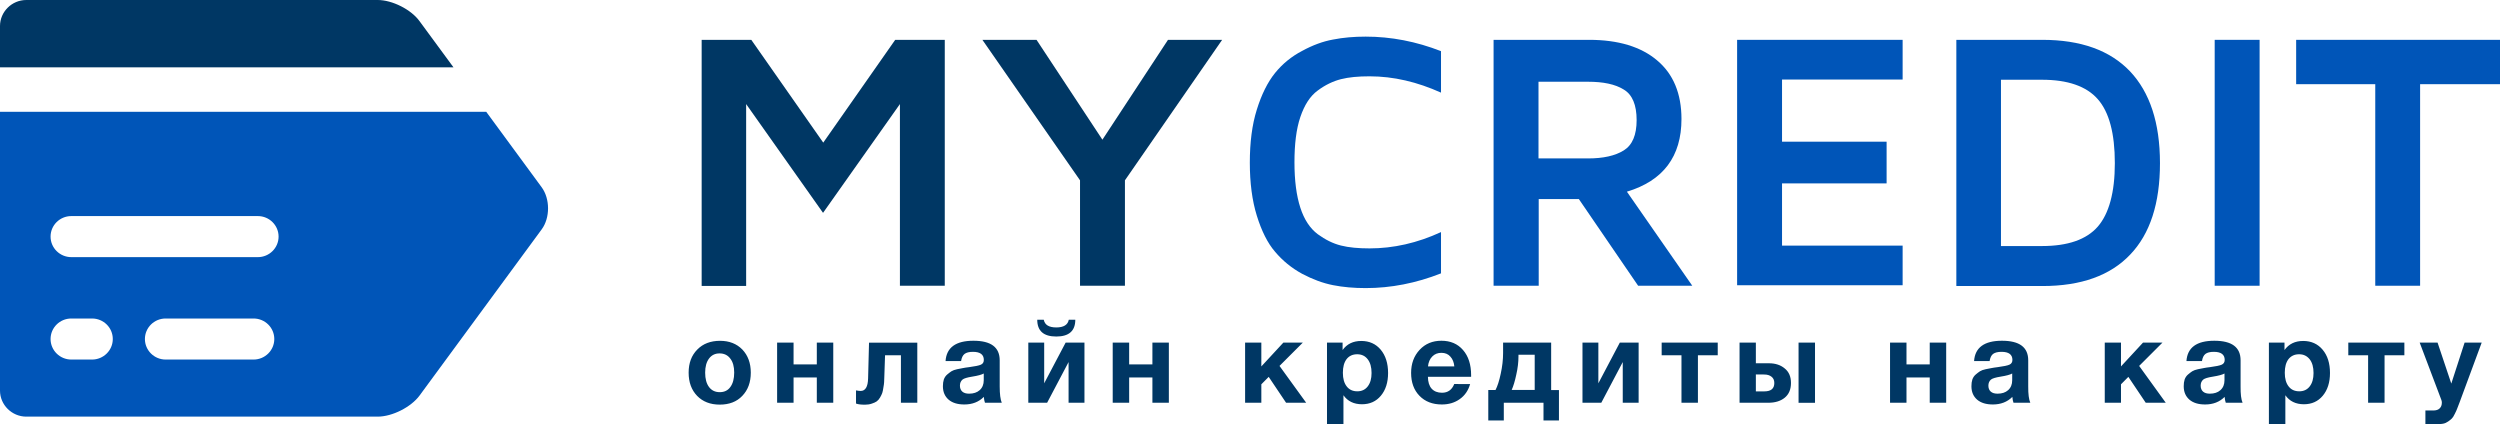 <?xml version="1.0" encoding="utf-8"?>
<!-- Generator: Adobe Illustrator 21.0.0, SVG Export Plug-In . SVG Version: 6.00 Build 0)  -->
<svg version="1.1" id="Слой_1" xmlns:xodm="http://www.corel.com/coreldraw/odm/2003"
	 xmlns="http://www.w3.org/2000/svg" xmlns:xlink="http://www.w3.org/1999/xlink" x="0px" y="0px" viewBox="0 0 3495.3 593.1"
	 style="enable-background:new 0 0 3495.3 593.1;" xml:space="preserve">
<style type="text/css">
	.st0{fill:#003764;}
	.st1{fill:#0055B8;}
</style>
<g id="Слой_x0020_1">
	<g id="_2044366505744">
		<g>
			<path class="st0" d="M1049.7,521c0,13.5-4,24.3-11.9,32.5c-7.8,8.2-18.3,12.2-31.5,12.2c-13.2,0-23.7-4.1-31.6-12.2
				c-7.9-8.2-11.9-19-11.9-32.5c0-13.4,4-24.1,12.1-32.3c8-8.2,18.7-12.2,31.8-12.2c12.9,0,23.3,4.1,31.2,12.2
				C1045.7,496.9,1049.7,507.7,1049.7,521z M1026.5,520.9c0-8.4-1.8-14.9-5.5-19.6c-3.6-4.8-8.6-7.2-15-7.2
				c-6.2,0-11.1,2.4-14.7,7.2c-3.6,4.8-5.4,11.4-5.4,19.7c0,8.6,1.8,15.3,5.4,20.1c3.6,4.8,8.6,7.2,15,7.2c6.4,0,11.4-2.4,14.8-7.2
				C1024.7,536.2,1026.5,529.5,1026.5,520.9z M1165,563.1h-23v-35.4h-32.5v35.4h-23V479l23,0v30.5h32.5V479h23V563.1z M1282.6,563.1
				h-23v-66.4l-22.2,0l-1,29.7c-0.1,3.3-0.2,5.9-0.3,7.8c-0.1,1.9-0.4,4.4-1,7.5c-0.4,3.2-1,5.7-1.6,7.7c-0.7,1.9-1.7,4-3.1,6.4
				c-1.3,2.3-2.9,4.1-4.7,5.4c-1.7,1.2-4,2.2-6.8,3.1c-2.8,1-6,1.5-9.5,1.5c-5.7,0-9.8-0.5-12.6-1.6v-18.4c2.7,0.5,4.9,0.8,6.5,0.8
				c6.6,0,10.1-5.8,10.4-17.4l1.3-50.1h67.5V563.1L1282.6,563.1z M1400.6,563.1h-23.5c-0.8-2.2-1.3-4.9-1.6-8.2
				c-7.1,7.1-16.1,10.6-27.2,10.6c-9.4,0-16.7-2.2-22-6.7c-5.3-4.6-8-10.8-8-18.8c0-3.6,0.4-6.7,1.3-9.5c1-2.7,2.5-5,4.6-6.8
				c2.2-1.9,4.2-3.4,6-4.6c2-1.2,4.6-2.2,8-2.9c3.4-0.8,6.1-1.3,8.2-1.6c2.1-0.4,4.9-0.9,8.6-1.3c8.2-1.1,13.6-2.2,16.3-3.4
				c2.8-1.2,4.2-3.4,4.2-6.7c0-7.5-5.1-11.3-15.2-11.3c-5.3,0-9.2,1-11.7,2.9c-2.5,1.9-4.1,5.2-4.9,10H1322
				c1.3-18.9,14.3-28.4,39-28.4c24.5,0,36.7,9.1,36.7,27.4v36.4C1397.7,551,1398.7,558.6,1400.6,563.1L1400.6,563.1z M1375.4,522.2
				c-2.7,1.6-8.2,3.1-16.3,4.4c-6.8,1.1-11.3,2.4-13.4,4.1c-2.4,2.1-3.6,4.9-3.6,8.5c0,3.5,1.1,6.3,3.3,8.3c2.3,2,5.4,2.9,9.5,2.9
				c6.2,0,11.1-1.6,14.8-4.9c3.8-3.4,5.7-8,5.7-13.9L1375.4,522.2L1375.4,522.2z M1494.3,447h9.1c0,15.7-8.9,23.5-26.6,23.5
				c-17.7,0-26.6-7.8-26.6-23.5h9.1c1.4,7.2,7.2,10.8,17.5,10.8S1492.9,454.2,1494.3,447L1494.3,447z M1516.2,563.1H1494v-56.9
				l-30,56.9h-26.3V479l22.2,0v56.9l30-56.9h26.3V563.1z M1634.2,563.1h-23v-35.4h-32.5v35.4h-23V479l23,0v30.5h32.5V479h23V563.1z
				 M1826.2,563.1h-28.1l-24.3-36.2l-10.3,10.4v25.8h-22.7V479l22.7,0v33.3l30.8-33.3h27.2l-32.6,32.6L1826.2,563.1L1826.2,563.1z
				 M1877.1,479v10.4c6.1-8.5,14.8-12.7,26.1-12.7c11.3,0,20.4,4.1,27.2,12.2c6.8,8.2,10.3,19,10.3,32.6c0,13.2-3.4,23.8-10.1,31.8
				c-6.6,7.9-15.4,11.9-26.4,11.9c-11.3,0-20-4.2-25.9-12.6V593l-23,0V479L1877.1,479L1877.1,479z M1897.5,495.3
				c-6.3,0-11.3,2.3-14.8,6.8c-3.5,4.6-5.2,10.9-5.2,19.1c0,8.2,1.8,14.5,5.4,19.1c3.6,4.6,8.5,6.8,14.8,6.8c6.2,0,11-2.3,14.5-6.8
				c3.6-4.6,5.4-10.8,5.4-18.8c0-8.2-1.8-14.6-5.4-19.2C1908.6,497.6,1903.7,495.3,1897.5,495.3L1897.5,495.3z M2055.4,537
				c-2.6,9-7.4,16-14.5,21c-7,5-15.3,7.5-25,7.5c-13,0-23.4-4-31.3-12.1c-7.8-8-11.7-18.7-11.7-32c0-13.1,4-23.8,11.9-32.3
				c7.9-8.5,18.1-12.7,30.4-12.7c12.7,0,22.8,4.3,30.3,13c7.5,8.6,11.3,20.3,11.3,35.1v2.3l-60.4,0c0.1,7.3,1.8,12.8,5.2,16.6
				c3.5,3.8,8.3,5.7,14.5,5.7c8.2,0,13.9-4.1,17.1-12.2L2055.4,537L2055.4,537z M2033.3,512.2c-0.5-5.5-2.3-10.1-5.4-13.5
				c-3-3.6-7.3-5.4-12.7-5.4c-5.1,0-9.4,1.7-12.7,5.1c-3.4,3.4-5.4,8-6,13.9H2033.3z M2179.7,587.9H2158v-24.8l-55.5,0v24.8h-21.7
				v-42.6l10.1,0c2.7-5.2,5.2-12.8,7.3-22.8c2.2-10,3.3-19.6,3.3-28.9V479h67.2v66.4l10.9,0V587.9z M2145.7,545.3v-49.3h-22.7v2.1
				c0,8.2-1,16.8-3.1,25.9c-1.9,9-4.1,16.1-6.4,21.2H2145.7z M2291,563.1h-22.2v-56.9l-30,56.9h-26.3V479l22.2,0v56.9l30-56.9h26.3
				V563.1z M2401.6,496.7h-27.7v66.4l-23,0v-66.4l-27.7,0V479h78.4V496.7z M2514.6,479h23v84.2l-23,0V479z M2504,535.4
				c0,9-2.9,15.9-8.8,20.7c-5.8,4.7-13.4,7-23,7h-40.1V479l22.8,0v28.9h18.3c8.9,0,16.3,2.4,22,7.2
				C2501.1,519.8,2504,526.6,2504,535.4L2504,535.4z M2454.9,523.5v23.7h11.8c9.4,0,14-3.9,14-11.7c0-3.9-1.3-6.8-3.9-8.8
				c-2.6-2.1-6-3.1-10.3-3.1L2454.9,523.5z M2721,563.1h-23v-35.4h-32.5v35.4h-23V479l23,0v30.5h32.5V479h23V563.1z M2838.6,563.1
				h-23.5c-0.8-2.2-1.3-4.9-1.6-8.2c-7.1,7.1-16.2,10.6-27.2,10.6c-9.4,0-16.7-2.2-22-6.7c-5.3-4.6-8-10.8-8-18.8
				c0-3.6,0.4-6.7,1.3-9.5c1-2.7,2.5-5,4.6-6.8c2.2-1.9,4.2-3.4,6-4.6c1.9-1.2,4.6-2.2,8-2.9c3.4-0.8,6.1-1.3,8.2-1.6
				c2.1-0.4,5-0.9,8.6-1.3c8.2-1.1,13.6-2.2,16.3-3.4c2.8-1.2,4.3-3.4,4.3-6.7c0-7.5-5.1-11.3-15.2-11.3c-5.3,0-9.2,1-11.8,2.9
				c-2.5,1.9-4.1,5.2-4.9,10H2760c1.3-18.9,14.3-28.4,39-28.4c24.5,0,36.7,9.1,36.7,27.4v36.4
				C2835.6,550.9,2836.6,558.6,2838.6,563.1L2838.6,563.1z M2813.3,522.2c-2.7,1.6-8.2,3.1-16.3,4.4c-6.8,1.1-11.3,2.4-13.4,4.1
				c-2.4,2.1-3.6,4.9-3.6,8.5c0,3.5,1.1,6.3,3.3,8.3c2.3,2,5.4,2.9,9.5,2.9c6.2,0,11.1-1.6,14.8-4.9c3.8-3.4,5.7-8,5.7-13.9V522.2
				L2813.3,522.2z M3028,563.1H3000l-24.3-36.2l-10.3,10.4v25.8h-22.7V479l22.7,0v33.3l30.8-33.3h27.2l-32.6,32.6L3028,563.1
				L3028,563.1z M3135.4,563.1h-23.5c-0.8-2.2-1.3-4.9-1.6-8.2c-7.1,7.1-16.2,10.6-27.2,10.6c-9.4,0-16.7-2.2-22-6.7
				c-5.3-4.6-8-10.8-8-18.8c0-3.6,0.4-6.7,1.3-9.5c1-2.7,2.5-5,4.6-6.8c2.2-1.9,4.2-3.4,6-4.6c2-1.2,4.6-2.2,8-2.9
				c3.4-0.8,6.1-1.3,8.2-1.6c2.1-0.4,5-0.9,8.6-1.3c8.2-1.1,13.6-2.2,16.3-3.4c2.8-1.2,4.3-3.4,4.3-6.7c0-7.5-5.1-11.3-15.2-11.3
				c-5.3,0-9.2,1-11.7,2.9c-2.5,1.9-4.1,5.2-4.9,10h-21.7c1.3-18.9,14.3-28.4,39-28.4c24.5,0,36.7,9.1,36.7,27.4v36.4
				C3132.5,550.9,3133.4,558.6,3135.4,563.1L3135.4,563.1z M3110.1,522.2c-2.7,1.6-8.2,3.1-16.3,4.4c-6.9,1.1-11.3,2.4-13.4,4.1
				c-2.4,2.1-3.6,4.9-3.6,8.5c0,3.5,1.1,6.3,3.3,8.3c2.3,2,5.4,2.9,9.5,2.9c6.2,0,11.1-1.6,14.8-4.9c3.8-3.4,5.7-8,5.7-13.9
				L3110.1,522.2L3110.1,522.2z M3194,479v10.4c6.1-8.5,14.8-12.7,26.1-12.7c11.3,0,20.4,4.1,27.2,12.2c6.9,8.2,10.3,19,10.3,32.6
				c0,13.2-3.4,23.8-10.1,31.8c-6.6,7.9-15.4,11.9-26.4,11.9c-11.3,0-20-4.2-25.9-12.6V593l-23,0V479L3194,479L3194,479z
				 M3214.4,495.3c-6.3,0-11.2,2.3-14.8,6.8c-3.5,4.6-5.2,10.9-5.2,19.1c0,8.2,1.8,14.5,5.4,19.1c3.6,4.6,8.5,6.8,14.9,6.8
				c6.2,0,11-2.3,14.5-6.8c3.6-4.6,5.4-10.8,5.4-18.8c0-8.2-1.8-14.6-5.4-19.2C3225.4,497.6,3220.6,495.3,3214.4,495.3L3214.4,495.3
				z M3361.6,496.7h-27.7v66.4l-23,0v-66.4l-27.7,0V479h78.4V496.7z M3469.7,479l-31,83.8c-1.5,4.2-2.7,7.2-3.4,8.8
				c-0.6,1.7-1.7,4.1-3.3,7.2c-1.4,3-2.8,5.2-4.1,6.4c-1.2,1.2-2.9,2.6-5.1,4.1c-2.1,1.5-4.5,2.6-7.2,3.1c-2.6,0.5-5.7,0.8-9.1,0.8
				c-2.8,0-8-0.1-15.5-0.2v-19.1h11.3c3.8,0,6.7-1,8.6-2.9c2.1-2,3.1-4.7,3.1-8.3c0-0.9-0.2-2-0.6-3.3L3383,479l25,0l19.2,57.3
				l18.6-57.3H3469.7z"/>
			<polygon class="st0" points="981,399.5 981,55.7 1050.4,55.7 1151,199.4 1251.6,55.7 1320.9,55.7 1320.9,399.5 1258.2,399.5 
				1258.2,145.5 1150.7,297.6 1043.2,145.5 1043.2,399.8 981,399.8 981,399.5 			"/>
			<polygon class="st0" points="1373.5,55.7 1449.2,55.7 1541.3,195.3 1633,55.7 1708.7,55.7 1572.8,252.1 1572.8,399.5 1510,399.5 
				1510,252.1 			"/>
			<path class="st1" d="M1757.2,301.6c-6.6-21.2-9.8-46.1-9.8-74.2c0-28.1,3.1-53,9.8-74.2c6.6-21.2,15.1-38.3,25.5-51.2
				c10.4-12.8,23-23.1,37.8-30.8c14.8-8.1,29.3-13.4,43.2-15.9c14.2-2.8,29.3-4.1,45.7-4.1c35.6,0,70.6,6.8,105.3,20.3v58
				c-33.1-14.9-66.2-22.8-99.9-22.8c-15.8,0-29,1.2-40,4c-11,2.8-22.1,8.1-32.5,15.9c-10.7,7.8-18.6,20.3-24.3,37.1
				c-5.7,16.8-8.2,38.1-8.2,63.3c0,25.5,2.8,46.7,8.2,63.3c5.4,16.8,13.6,29,24.3,37.1c10.7,7.8,21.4,13.1,32.5,15.9
				c11,2.8,24.6,4,40,4c33.4,0,66.8-7.5,99.9-22.8v57.7c-34.7,13.7-70,20.6-105.3,20.6c-16.4,0-31.5-1.3-45.7-4.1
				c-14.2-2.8-28.4-8.1-43.2-15.9c-14.8-8.1-27.4-18.4-37.8-30.8C1772.3,340,1763.8,322.9,1757.2,301.6L1757.2,301.6z"/>
			<path class="st1" d="M2088.2,399.5V55.7h133.7c40.7,0,72.5,9.7,94.9,28.7c22.7,19,34.1,46.5,34.1,82c0,52.4-25.5,86.3-76.3,101.6
				l91.4,131.5h-75.7l-82.9-121.2h-56.1v121.2H2088.2z M2151,221.5h69.4c21.1,0,37.8-3.7,49.8-11.2c12-7.4,18-21.5,18-42.4
				c0-21.2-6-35.6-18-42.7c-12-7.5-28.7-10.9-49.8-10.9H2151V221.5z"/>
			<polygon class="st1" points="2428.7,399.5 2428.7,55.7 2660.1,55.7 2660.1,111.2 2491.5,111.2 2491.5,198.1 2637.7,198.1 
				2637.7,256.4 2491.5,256.4 2491.5,343.4 2660.1,343.4 2660.1,398.8 2428.7,398.8 			"/>
			<path class="st1" d="M2735.2,399.5V55.7h120.1c53.9,0,94.6,14.6,122.7,44c27.7,29.3,41.9,72,41.9,128.4
				c0,56.1-13.8,98.8-41.6,127.8c-27.7,29.3-68.7,44-122.6,44h-120.4L2735.2,399.5L2735.2,399.5L2735.2,399.5z M2797.6,344h57.4
				c36.3,0,62.1-9.1,77.9-27.1c15.7-18.1,23.9-47.7,23.9-88.8c0-41.4-7.9-71.4-23.9-89.5c-15.8-18-41.9-27.1-77.9-27.1l-57.4,0V344z
				"/>
			<polygon class="st1" points="3096.4,399.5 3096.4,55.7 3159.2,55.7 3159.2,399.5 			"/>
			<polygon class="st1" points="3210.3,117.7 3210.3,55.7 3495.3,55.7 3495.3,117.7 3383.6,117.7 3383.6,399.5 3320.9,399.5 
				3320.9,117.7 			"/>
			<path class="st0" d="M586.5,29.5C574.7,13.2,548.3,0,528.1,0H36.8C16.6,0,0,16.4,0,36.4v57.7l634,0L586.5,29.5z"/>
			<path class="st1" d="M757.3,261.8l-77.5-105.5H0v389.8c0,20,16.6,36.4,36.8,36.4h491.3c20.3,0,46.6-13.3,58.5-29.5l170.8-232.4
				C769.2,304.5,769.2,278,757.3,261.8L757.3,261.8z M128.7,502.7h-29c-16,0-29-12.9-29-28.7c0-15.8,12.9-28.7,29-28.7l29,0
				c16,0,29,12.8,29,28.7C157.7,489.8,144.7,502.7,128.7,502.7z M354.5,502.7H231.6c-16,0-29-12.9-29-28.7c0-15.8,12.9-28.7,29-28.7
				l122.9,0c16,0,29,12.8,29,28.7C383.5,489.8,370.5,502.7,354.5,502.7z M360.5,359.5H99.7c-16,0-29-12.9-29-28.7
				c0-15.8,12.9-28.7,29-28.7h260.8c16,0,29,12.9,29,28.7C389.5,346.6,376.5,359.5,360.5,359.5z"/>
		</g>
	</g>
</g>
</svg>
